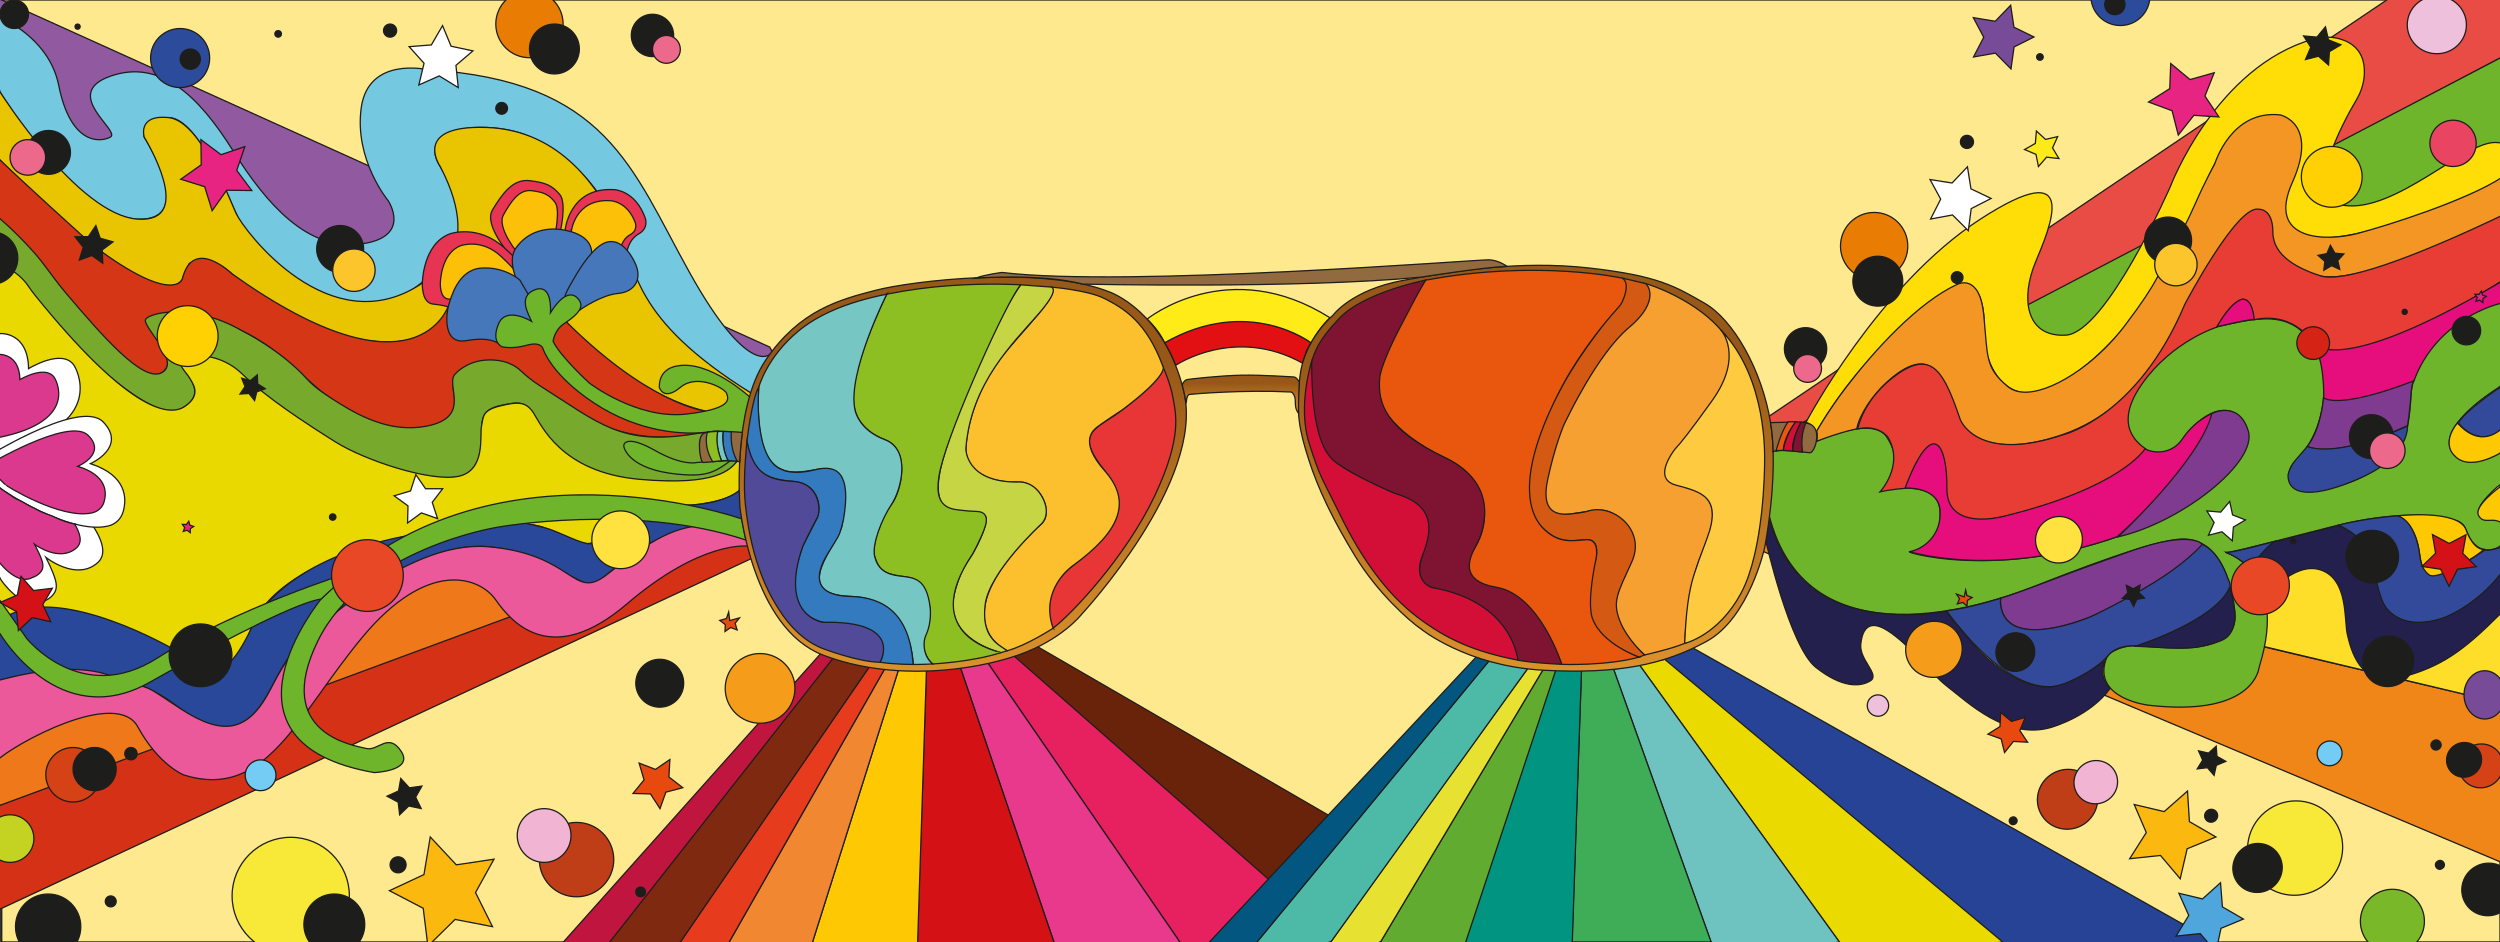 <?xml version="1.0" encoding="UTF-8"?>
<svg  className="fill-cyan-500 hover:fill-cyan-700" xmlns="http://www.w3.org/2000/svg" xmlns:xlink="http://www.w3.org/1999/xlink" viewBox="0 0 3895 1468">
  <rect x="0" y="0" width="3895" height="1468" fill="#333333" stroke="none"/>
  <defs>
    <style>
      .cls-1 {
        fill: #d41216;
      }

      .cls-1, .cls-2, .cls-3, .cls-4, .cls-5, .cls-6, .cls-7, .cls-8, .cls-9, .cls-10, .cls-11, .cls-12, .cls-13, .cls-14, .cls-15, .cls-16, .cls-17, .cls-18, .cls-19, .cls-20, .cls-21, .cls-22, .cls-23, .cls-24, .cls-25, .cls-26, .cls-27, .cls-28, .cls-29, .cls-30, .cls-31, .cls-32, .cls-33, .cls-34, .cls-35, .cls-36, .cls-37, .cls-38, .cls-39, .cls-40, .cls-41, .cls-42, .cls-43, .cls-44, .cls-45, .cls-46, .cls-47, .cls-48, .cls-49, .cls-50, .cls-51, .cls-52, .cls-53, .cls-54, .cls-55, .cls-56, .cls-57, .cls-58, .cls-59, .cls-60, .cls-61, .cls-62, .cls-63, .cls-64, .cls-65, .cls-66, .cls-67, .cls-68, .cls-69, .cls-70, .cls-71, .cls-72, .cls-73, .cls-74, .cls-75, .cls-76, .cls-77, .cls-78, .cls-79, .cls-80, .cls-81, .cls-82, .cls-83, .cls-84, .cls-85, .cls-86, .cls-87, .cls-88, .cls-89, .cls-90, .cls-91, .cls-92, .cls-93, .cls-94 {
        stroke: #1d1d1b;
        stroke-miterlimit: 10;
      }

      .cls-1, .cls-2, .cls-3, .cls-4, .cls-5, .cls-6, .cls-7, .cls-8, .cls-9, .cls-10, .cls-11, .cls-12, .cls-13, .cls-14, .cls-15, .cls-16, .cls-17, .cls-18, .cls-19, .cls-20, .cls-21, .cls-22, .cls-23, .cls-24, .cls-25, .cls-26, .cls-27, .cls-28, .cls-29, .cls-30, .cls-31, .cls-32, .cls-33, .cls-34, .cls-35, .cls-36, .cls-37, .cls-38, .cls-39, .cls-40, .cls-41, .cls-42, .cls-43, .cls-44, .cls-45, .cls-46, .cls-47, .cls-48, .cls-49, .cls-50, .cls-51, .cls-52, .cls-53, .cls-54, .cls-55, .cls-56, .cls-57, .cls-58, .cls-59, .cls-60, .cls-61, .cls-62, .cls-63, .cls-65, .cls-66, .cls-67, .cls-68, .cls-69, .cls-70, .cls-71, .cls-72, .cls-73, .cls-74, .cls-75, .cls-76, .cls-77, .cls-78, .cls-79, .cls-80, .cls-81, .cls-82, .cls-83, .cls-84, .cls-85, .cls-86, .cls-87, .cls-88, .cls-89, .cls-90, .cls-91, .cls-92, .cls-93, .cls-94 {
        stroke-width: 2px;
      }

      .cls-2 {
        fill: #fdeb19;
      }

      .cls-3 {
        fill: #fcc009;
      }

      .cls-4 {
        fill: #e72481;
      }

      .cls-5 {
        fill: #7e3b8f;
      }

      .cls-6 {
        fill: #77aa2c;
      }

      .cls-7 {
        fill: #ffe98f;
      }

      .cls-8 {
        fill: #e94c45;
      }

      .cls-9 {
        fill: #2c4b9b;
      }

      .cls-10 {
        fill: #fecb40;
      }

      .cls-11 {
        fill: url(#Gradiente_sem_nome_101);
      }

      .cls-12 {
        fill: #e72060;
      }

      .cls-13 {
        fill: #e84826;
      }

      .cls-14 {
        fill: #f49623;
      }

      .cls-15 {
        fill: #e94462;
      }

      .cls-16 {
        fill: #74cbf4;
      }

      .cls-17 {
        fill: #efc0db;
      }

      .cls-18 {
        fill: #fbb90f;
      }

      .cls-19 {
        fill: #4fa6dd;
      }

      .cls-20 {
        fill: #ffde07;
      }

      .cls-21 {
        fill: url(#Gradiente_sem_nome_101-3);
      }

      .cls-22 {
        fill: #76c6c3;
      }

      .cls-23 {
        fill: #337abe;
      }

      .cls-24 {
        fill: #fec902;
      }

      .cls-25 {
        fill: #fdc52c;
      }

      .cls-26 {
        fill: #78b829;
      }

      .cls-27 {
        fill: #f59c1a;
      }

      .cls-28 {
        fill: #feeb18;
      }

      .cls-29 {
        fill: #60ab30;
      }

      .cls-30 {
        fill: #ffd002;
      }

      .cls-31 {
        fill: #e97d03;
      }

      .cls-32 {
        fill: #eb599b;
      }

      .cls-33 {
        fill: #6ec3c1;
      }

      .cls-34 {
        fill: #fcbf2d;
      }

      .cls-35 {
        fill: #f18618;
      }

      .cls-36 {
        fill: #d43116;
      }

      .cls-37 {
        fill: #3fad57;
      }

      .cls-38 {
        fill: #9159a0;
      }

      .cls-39 {
        fill: #e73635;
      }

      .cls-40 {
        fill: #e8398d;
      }

      .cls-41 {
        fill: #ffde29;
      }

      .cls-42 {
        fill: url(#Gradiente_sem_nome_101-2);
      }

      .cls-43 {
        fill: #f2b4d3;
      }

      .cls-44 {
        fill: #e7e231;
      }

      .cls-45 {
        fill: #02567f;
      }

      .cls-46 {
        fill: #eada00;
      }

      .cls-47 {
        fill: #ef791a;
      }

      .cls-48 {
        fill: #db398d;
      }

      .cls-49 {
        fill: #d44215;
      }

      .cls-50 {
        fill: #ffe13f;
      }

      .cls-51 {
        fill: #e83d35;
      }

      .cls-52 {
        fill: #1d1d1b;
      }

      .cls-53 {
        fill: #fec803;
      }

      .cls-54 {
        fill: #264395;
      }

      .cls-55 {
        fill: #d52416;
      }

      .cls-56 {
        fill: #d40f37;
      }

      .cls-57 {
        fill: #f18731;
      }

      .cls-58 {
        fill: #fff;
      }

      .cls-59 {
        fill: #e73452;
      }

      .cls-60 {
        fill: #d45a14;
      }

      .cls-61 {
        fill: #c4d321;
      }

      .cls-62 {
        fill: #4677bb;
      }

      .cls-63 {
        fill: #69230b;
      }

      .cls-64, .cls-84 {
        fill: #e31013;
      }

      .cls-65 {
        fill: none;
      }

      .cls-66 {
        fill: #009481;
      }

      .cls-67 {
        fill: #f6a031;
      }

      .cls-68 {
        fill: #4db9a7;
      }

      .cls-69 {
        fill: #6fb52c;
      }

      .cls-70 {
        fill: #d43616;
      }

      .cls-71 {
        fill: #c0153e;
      }

      .cls-72 {
        fill: #ed698b;
      }

      .cls-73 {
        fill: #ead900;
      }

      .cls-74 {
        fill: #d41116;
      }

      .cls-75 {
        fill: #e9560d;
      }

      .cls-76 {
        fill: #e8490f;
      }

      .cls-77 {
        fill: #f8e939;
      }

      .cls-78 {
        fill: #6eb52c;
      }

      .cls-79 {
        fill: #774b98;
      }

      .cls-80 {
        fill: #24204d;
      }

      .cls-81 {
        fill: #bf3d17;
      }

      .cls-82 {
        fill: #514a99;
      }

      .cls-83 {
        fill: #e9c501;
      }

      .cls-85 {
        fill: #334a9a;
      }

      .cls-86 {
        fill: #7e1432;
      }

      .cls-87 {
        fill: #7f2910;
      }

      .cls-88 {
        fill: #e73b1e;
      }

      .cls-89 {
        fill: #916b3f;
      }

      .cls-90 {
        fill: #8ebf22;
      }

      .cls-91 {
        fill: #c6d543;
      }

      .cls-92 {
        fill: #e60d7d;
      }

      .cls-93 {
        fill: #74c9e1;
      }

      .cls-94 {
        fill: #2a4899;
      }
    </style>
    <linearGradient id="Gradiente_sem_nome_101" data-name="Gradiente sem nome 101" x1="2392.68" y1="1045.62" x2="2392.68" y2="413.33" gradientUnits="userSpaceOnUse">
      <stop offset="0" stop-color="#e2972c"/>
      <stop offset="0" stop-color="#dc922b"/>
      <stop offset=".79" stop-color="#975718"/>
      <stop offset="1" stop-color="#975918"/>
    </linearGradient>
    <linearGradient id="Gradiente_sem_nome_101-2" data-name="Gradiente sem nome 101" x1="1499.99" y1="1045.78" x2="1499.99" y2="431.73" xlink:href="#Gradiente_sem_nome_101"/>
    <linearGradient id="Gradiente_sem_nome_101-3" data-name="Gradiente sem nome 101" x1="1933.25" y1="643.44" x2="1933.25" y2="584.44" xlink:href="#Gradiente_sem_nome_101"/>
  </defs>
  <g id="Camada_21" data-name="Camada 21">
    <rect class="cls-7" x="2.71" width="3892.29" height="1467.57"/>
  </g>
  <g id="d_e_listras" data-name="d/e listras">
    <g>
      <path class="cls-8" d="m2709.74,679.8L3839.28-81.43s149.65,38.81,143.25,42.89-71.41,120.51-71.41,120.51l-1201.37,633.4v-35.59Z"/>
      <polygon class="cls-69" points="2739.03 738.76 3970.81 265.89 3895.07 90.44 2689.48 720.41 2739.03 738.76"/>
      <polygon class="cls-35" points="2726.06 850.36 3937.85 1360.7 3924.28 1101.77 2709.74 814.47 2726.06 850.36"/>
      <polygon class="cls-41" points="2743.9 757.88 3937.85 865.24 3895.07 1094.86 2671.41 803.64 2743.9 757.88"/>
    </g>
    <g>
      <path class="cls-38" d="m1199.24,540.73L-111.74-51.72s-30.15,272.68-18.14,269.62,1358.56,377.06,1358.56,377.06l-29.44-54.22Z"/>
      <polygon class="cls-47" points="1148.51 840.39 -60.17 1276.97 -123.78 989.2 1181.32 800.53 1148.51 840.39"/>
      <polygon class="cls-36" points="1228.68 800.53 -60.17 1276.97 -60.17 1444.45 1181.32 865.24 1228.68 800.53"/>
    </g>
  </g>
  <g id="Esquerda">
    <g>
      <path class="cls-93" d="m1199.24,552.09s-33.88,35.79-124.77-127.25c-90.89-163.04-128.68-298.87-408.51-316.23,0,0-91.91-21.45-103.15,59.23s41.87,144.69,41.87,144.69c0,0,38.75,57.52-43.43,67.73s-145.5-61.28-198.61-146.04-113.36-142.98-190.98-115.4,18.38,85.79,0,94.98c-18.38,9.19-62.22,9.19-80.13-80.68S-31.57,13.64-31.57,13.64L.07,143.34s119.5,194.99,214.48,198.09,10.21-127.62,10.21-127.62c0,0-10.21-30.64,37.79-30.64s99.06,138.89,105.19,149.11c6.13,10.21,15.32,78.19,167.49,137.14,0,0,107.23,37.5,177.7-103.43,0,0,15.66-38.81-26.89-106.21s83.57-73.53,141.02-45.96c57.45,27.57,123.83,80.17,154.47,196.34,30.64,116.17,187.98,201.88,187.98,201.88"/>
      <path class="cls-83" d="m.07,143.34s121.55,191.92,214.48,198.09c92.94,6.17,10.21-127.62,10.21-127.62,0,0-11.23-35.74,37.79-30.64s93.14,122.6,105.19,149.11,146.55,206.3,290.3,108.77,0,0,0,0c0,0,103.23-37.28,28-181.28,0,0-45.62-65.2,71.83-61.19,117.45,4,176.34,97.8,205.41,158.25s18.38,137.68,206.23,255.21c187.85,117.53-1.83,6.1-1.83,6.1,0,0-24.62,36.48-30.32,30.55-5.7-5.93-120.09.54-264.09-156.4-144-156.94-175.04-13.87-175.04-13.87,0,0-15.94,86.64-176.28,41.24s-154.21-132.72-226.72-109.49c0,0-5.11,7.91-9.87,21.87-4.77,13.96-42.21,65.7-298.55-195.74S.07,143.34.07,143.34Z"/>
      <path class="cls-70" d="m1098.95,640.51s-90.87-10.7-225.67-148.23c-134.81-137.53-174.3-16.68-174.3-16.68,0,0-49.25,156.46-337.69-49.09,0,0-60.97-59.49-77.43,8.8,0,0-14.25,40.57-138.67-52.8,0,0-117.01-104.87-158.38-146.23-39.14-39.13-30.38,57.45-30.38,57.45L0,344.28s49.7,42.89,91.53,100.34,127.62,160.09,161.32,135.57c33.7-24.51-41.36-78.13-14.55-86.55s98.04-8.3,173.11,41.42,127.91,145.29,252,130.83c0,0,54.38-2.11,43.66-53.86-10.72-51.75,77.36-56.35,107.23-30.3,29.87,26.04,135.65,126.16,275.4,92.57"/>
      <path class="cls-6" d="m-11.48,330.96c.82.95,30.29,23.85,64.93,62.85,15.7,17.68,31.21,41.6,49.02,62.55,57.09,67.17,121.28,141.45,150.38,123.83,29.11-17.62-31.66-71.74-26.04-82.47s74.65-26.73,151.45,18.3c0,0,58.74,28.72,99.94,74.4,13.57,15.04,32.89,27.03,51.59,38.7,38.09,23.79,83.57,44.26,133.45,35.06,75-13.83,28.3-65.87,46.64-82.21,0,0,16.14-18.24,45.16-20.82,19.86-1.76,40.99,2.31,55.61,15.88,6.63,6.16,17.19,15.56,30.3,23.83,93.28,58.88,126.64,94.15,241.69,75.01,113.84-18.94,65.89,42.69,65.89,42.69,0,0-17.27,34.76-100.94,31.75-75.19-2.7-134.82-2.47-194.06-69.46-9.57-10.82-17.22-23.14-23.4-36.2-4.1-8.68-13.02-18.97-31.98-16.21-31.59,4.6-46.91,9.7-47.42,34.72s1.53,70.98-34.21,79.15-116.43-6.32-194.55-52.09c0,0-101.62-59.74-143.49-103.15-41.87-43.4-93.45-30.77-93.45-30.77,0,0-10.21,1.66-.51,16.47s40.34,44.43-6.13,65.87c-46.47,21.45-198.13-128.56-231.32-185.3s-255.83-122.4-255.83-122.4H-11.48Z"/>
      <path class="cls-73" d="m15.16,957.96s47.82-23.58,254.17,53c13.65,5.07,0,0,0,0,0,0,72.87,103.35,122.66-33,49.79-136.34,392.94-181.37,456.25-155.79s66.75,44,122.23-11.68c55.48-55.68,83.29-15.88,89.18-19.93,5.88-4.05,81.94-4.97,96.83-32.61,0,0,1.77-49.77-8.49-38.63s-29.19,38.36-151.82,27.44c-122.63-10.92-153.12-85.41-165.11-103.66s-25.18-17.2-52.51-10.44-25.29,16.29-28.35,31.27c-3.06,14.98,7,69.41-36.25,78.23s-144.5-24.44-190.98-53.45-109.79-70.64-144.68-105.19-80.18-31.85-93.8-26.45,7.83,25.49,11.23,32.3,20.09,25.19-7.83,43.91-93.89-.94-232.52-172.34c-4.1-5.07-8.02-10.31-11.62-15.74-6.18-9.34-24.61-30.89-68.72-43.35-57.44-16.23-104.93,238.07-104.93,238.07l62.81,274.21,62.81,46.72,19.42-2.89Z"/>
      <path class="cls-94" d="m1151.62,764.24c-1,.94-29.83,27.61-111.2,22.16-81.36-5.45-69.95,24.08-69.95,24.08,0,0-35.6,41.23-56.34,36.36s-46.64-20.05-65.89-24.68-43.39-10.91-70.29-14.66-150.13,28.6-150.13,28.6c0,0-184.02,30.26-235.84,141.85-51.82,111.59-87.53,58.92-102.99,53.85s-3.44,1.89-3.44,1.89l-16.23-22.75s-170.16-98.81-254.17-53c-84.01,45.81-59.57,115.51-59.57,115.51,0,0,186.96-74.3,317.18,24.51,130.21,98.81,144-43.88,182.3-78.62,38.3-34.74,206.81-207.93,342.38-159.63s111.83,65.15,146.3,36.81,93.45-80.21,176.17-77.26c82.72,2.96,57.45-55.04,57.45-55.04h-25.74Z"/>
      <path class="cls-32" d="m-44.41,1073.47s131.95-50.6,214.69-21.43c82.74,29.17,43.72,8.43,111.23,52.34s106.18,35.64,140.8-31.99c34.62-67.62,49.95-71.86,49.95-71.86,0,0,153.79-159.76,287.75-148.73s132.15,84.06,183.74,44.73,102.16-81.74,162.91-77.26c60.75,4.49,74.35,22.87,74.35,22.87l-16.52,8.78s-71.37-9.55-187.8,90.02c-116.43,99.57-178.63,30.64-204.21-6.13s-106.45-64.34-208.1,58.21c-101.65,122.55-149.91,254.3-277.82,214.47,0,0-39.06-14.92-72-75.25-32.94-60.33-192.26,26.22-220.6,53.8-28.34,27.57-38.37-112.6-38.37-112.6Z"/>
    </g>
  </g>
  <g id="FLOR_1" data-name="FLOR 1">
    <g>
      <path class="cls-59" d="m880.36,358.71s6.45-67.92,76.66-63.2c0,0,32.68.77,48.26,44.17,0,0,6.13,15.57-10.21,24.77-16.34,9.19-18.64,29.62-18.64,29.62l-77.36,16.09-18.71-51.44Z"/>
      <path class="cls-59" d="m798.4,401.66s-46.1-49.98-31.06-74.74,31.64-48.51,57.68-45.45,34.98,7.66,46.98,21.45,0,62.55,0,62.55l-73.6,36.19Z"/>
      <path class="cls-59" d="m698.24,478.4s-5.21-2.89-23.6-4.68-16.6-32.68-16.6-32.68c0,0,.51-60.77,42.64-76.6,0,0,43.27-15.98,84.95,21.5,41.69,37.48,41.43,47.95,41.43,47.95,0,0-73.28,36.77-75.32,37.79l-53.51,6.72"/>
      <path class="cls-3" d="m889.96,361.44s5.15-52.36,61.2-48.72c0,0,26.09.59,38.52,34.05,0,0,4.89,12.01-8.15,19.09-13.04,7.09-14.88,22.83-14.88,22.83l-61.76,12.4-14.93-39.66Z"/>
      <path class="cls-3" d="m808.22,396.3s-35.21-41.25-23.72-61.69,24.17-40.04,44.06-37.51c19.31,2.45,26.72,6.32,35.88,17.7,9.17,11.38,0,51.63,0,51.63l-56.22,29.87Z"/>
      <path class="cls-3" d="m715.77,469.41s-3.85-2.2-17.43-3.55c-13.58-1.36-12.26-24.82-12.26-24.82,0,0,.38-46.16,31.5-58.18,0,0,31.97-12.14,62.77,16.33,30.8,28.47,30.61,36.42,30.61,36.42,0,0-54.14,27.93-55.65,28.7l-39.53,5.11"/>
      <path class="cls-62" d="m819.71,463.56s-34.95-49.58-15.88-77.16c19.06-27.57,50.04-32,71.49-28.6s48,12.6,46.64,39.49-32.69,62.21-32.69,62.21l-20.42,32.77-25.19-9.53-22.47-18.38-1.48-.8Z"/>
      <path class="cls-62" d="m776.07,535.06s-11.39-11.13-49.52-4.32-30.98-44.26-27.57-55.15c3.4-10.89,14.3-55.15,50.38-57.87s59.91,17.7,60.6,18.72,28.6,48.68,28.6,48.68c0,0-1.36,34.04-2.72,35.06s-59.76,14.87-59.76,14.87h0"/>
      <path class="cls-62" d="m902,484.19c.77-1.24,34.25-24.59,60.81-26.98s38.47-22.81,26.55-47.66c-11.91-24.85-30.3-41.19-51.06-29.28s-41.87,49.97-41.87,49.97c0,0-17.35,28.48-15.99,31.81s21.57,22.14,21.57,22.14"/>
      <path class="cls-78" d="m1167.68,618.13s-63.09-57.85-112.87-47.89c0,0-28.34,2.72-27.57,33.15,0,0,6.13,22.42,32.94,0,26.81-22.42,70.13,2.6,71.83,9.41,1.7,6.81,13.96,23.49-62.64,32.34-76.6,8.85-151.15-48.34-151.15-48.34,0,0-44.6-40.51-56.51-65.02,0,0,2.04-17.7,16.68-27.23s31.32-22.47,25.53-34.04-21.11-23.15-46.3,16.68c0,0,3.74-46.3-24.17-35.74-27.91,10.55-9.19,39.49-5.11,49.36,0,0-39.83-24.85-51.74,4.09-11.91,28.94,5.79,35.4,5.79,35.4,0,0,15.32,4.09,38.13-2.38,22.81-6.47,25.53,5.45,25.53,5.45,0,0,11.91,40.17,80.34,85.11,68.43,44.94,140.43,50.74,182.3,43.75s35.23,46.04-23.49,48.38c0,0-20.94,5.91-64.34-18.6-43.4-24.51-49.53-11.36-49.02-6.96s9.76,36.42,83.74,43.73c51.57,5.1,61.09-4.76,97.02-32.18,0,0,23.53-88.05,15.09-88.45"/>
    </g>
  </g>
  <g id="flor_2" data-name="flor 2">
    <g id="branco">
      <path class="cls-58" d="m.07,519.68s43.42-3.57,44.44,54.64c0,0,53.62-33.19,71.49-4.09,0,0,56.65,93.45-115.93,129.7S.07,519.68.07,519.68Z"/>
      <path class="cls-58" d="m.07,900.62c0,2.55,35.09,50.78,63.5,38.13,5.71-2.54,10.54-4.18,14.89-7.91,15.19-13.02,10.85-25.76-6.89-62.39,0,0,48,38.3,81.19,7.66s-56.68-113.36-56.68-113.36c0,0-109.79-17.36-111.32-14.3s-32.68,67.91-32.68,67.91L.07,900.62Z"/>
      <path class="cls-58" d="m.07,760.19c0,1.85,109.08,74.18,169.05,59.19,10.99-2.75,19.64-11.17,22.74-22.06,5.71-20.07,6.46-56.05-50.84-74.91,0,0,57.36-25.71,19.91-64.85s-197.11,63.83-197.11,63.83L.07,760.19Z"/>
    </g>
    <g id="rosa">
      <path class="cls-48" d="m-2.43,552.12s32.68-2.57,33.45,39.28c0,0,40.36-23.86,53.81-2.94,0,0,42.65,67.19-87.26,93.25-129.91,26.07,0-129.6,0-129.6Z"/>
      <path class="cls-48" d="m117.92,816.84c-10.8-2.21-22.63-5.94-32.43-10.97-.48-.18-4.16-1.94-4.64-2.12-6.73-2.52-9.51-3.22-17.62-6.79-2.59-1.14-7.35-3.77-9.76-5.18-9.03-3.64-16.81-9.63-25.77-13.46-5.76-2.46-10.42-6.35-15.68-9.74-3.31-2.14-8.93-5.64-11.96-8.39-.99-.46-.68,1.03-1.66.57-1.44-.68-2.22-1.73-2.47-2.87-6.91-.69-11.46-.94-11.73-.43-1.23,2.31-26.22,51.25-26.22,51.25l38.5,63.58c0,1.93,28.16,38.32,50.95,28.77,4.58-1.92,8.45-3.15,11.95-5.97,12.19-9.83,8.7-19.44-5.53-47.08,0,0,38.51,28.9,65.14,5.78,10.14-8.8,5.96-23.29-3.09-37.87-.83-.28,2.84,1.21,2.01.91Z"/>
      <path class="cls-48" d="m7.82,754.78c0,1.38,87.67,55.42,135.87,44.22,8.83-2.05,15.79-8.34,18.28-16.48,4.59-15,5.19-41.88-40.86-55.97,0,0,46.11-19.21,16.01-48.45-30.1-29.24-158.42,47.69-158.42,47.69l29.13,28.99Z"/>
    </g>
    <path class="cls-78" d="m1155.46,808.4s-398.09-141.14-655.2,124.9c0,0-183.83,223.66,82.72,270.38,0,0,62.04-2.3,42.13-32.94-19.91-30.64-36,0-54.38-4.6-18.38-4.6-146.3-22.21-75.83-166.98,70.47-144.77,280.34-177.75,280.34-177.75,0,0,211.54-38.29,386.88,19.94,175.34,58.23,0,0,0,0,0,0-5.35-24.67-6.66-32.97"/>
    <path class="cls-78" d="m.07,987.34s91.93,155.83,233.63,75.41c141.7-80.43,234.38-124.85,266.55-129.45,0,0,41.27-38.39,44.04-40.64s-180.38,56.73-299.1,132.55c-118.72,75.83-203.75-30.64-203.75-30.64L.07,935.6l-54.37,12.26L.07,987.34Z"/>
    <path class="cls-78" d="m2825.45,689.72s91.4-44.54,114.38-8.49c12.45,19.53,15.01,35.23,10.84,49.65s6.31,29.58,21.64,29.78c23.87.3,48.67,7.43,50.24,35.34,3.06,54.57-38.3,63.76-47.49,63.76s178.65,57.65,417.1-63.2c.77-.39,1.52-.82,2.24-1.3,14.39-9.39,160.52-106.97,86.19-151.84,0,0-34.49-24.42-84.18,47.02-1.34,1.92-2.96,3.62-4.82,5.04-9.82,7.5-40.59,25.44-70.32-15.69-36-49.82,63.57-154.75,134.04-170.84,69.98-15.97,127.87-30.44,161.68,54.88.51,1.3.9,2.64,1.17,4.01,2.8,14.27,15.27,94.64-44.94,154.68-14.23,14.18-5.2,38.43,14.85,39.64,39.51,2.38,95.62-6.89,147.57-60.91.4-.42.83-.81,1.26-1.19,2.73-2.39,15.99-17.31,19.42-83.87,3.83-74.3,95.74-146.3,170.04-150.13,67.1-3.46-12.54,110.54-28.6,132.65-1.71,2.36-3.86,4.37-6.32,5.93-18.03,11.47-96.53,64.46-70.02,101.16,21.1,29.21,67.03,5.32,92.19-11.24,10.11-6.65,23.62-4.47,31.07,5.07l7.08,9.06c10.55,13.51,3.3,33.41-13.48,36.96l-37.4,7.92c-3.96.84-7.62,2.69-10.64,5.38-14.09,12.55-51.77,49.21-9.84,47.94.51-.02,1.01-.03,1.51-.05,20.19-.75,31.6,22.9,18.46,38.25l-2.28,2.66c-2.52,2.95-5.73,5.24-9.36,6.59-10.97,4.1-33.63,7.2-46.6-28.93-2.53-7.05-8.26-12.45-15.46-14.53-24.6-7.11-86.71-17.67-193.68,9.79-143.23,36.77-160.09,40.6-165.45,39.83s100.23,23.54,52.69,177.31c-.32,1.04-.59,2.1-.77,3.17-1.65,9.93-18.43,75.45-172.17,57.73,0,0-86.17-9.89-66.56-70.36,1.79-5.51,5.57-10.13,10.58-13.03,7.55-4.35,20.48-9.76,37.6-9.3,28.34.77,161.62,22.98,153.19-52.09-8.43-75.06-37.78-114.89-82.08-114.13s-177.58,52.85-225.83,72c-48.26,19.15-348.41,135.04-415.66-100.6-53.78-188.45-27.47-158.63-14.78-139.13,3.78,5.81,9.97,9.61,16.86,10.38l64.82,7.22"/>
  </g>
  <g id="direita">
    <g>
      <path class="cls-20" d="m2813.43,658.53s112.61-213.92,271.93-317.07c159.32-103.15,108.26,13.28,85.79,67.4-22.47,54.13-16.34,116.43,46.98,113.36s163.4-231.83,163.4-231.83c0,0,70.5-186.4,222.78-229.54,13.49-3.82,27.81-4.04,41.29-.19,18.29,5.22,38.66,18.59,38.11,52.3-.24,14.8-4.55,29.26-12.09,42-22.39,37.85-86.23,155.64-19.46,165.05,79.66,11.23,185.87-98.04,234.89-98.04s7.94,60.26,7.94,60.26c0,0-232.62,112.34-307.17,83.74-74.55-28.6,7.15-87.83-5.11-147.06-9.4-45.46-53.34-50.54-100.43-8.51-14.27,12.74-30.3,39.15-44.26,71.15-21.66,49.65-80,222.3-231.15,319.32,0,0-67.6,40.22-102.63-27.13-8.95-17.21-13.09-36.5-12.65-55.89.78-34.22-4.05-106.24-63.7-57.91-76.6,62.04-133.4,101.73-202.21,219.86-25.01,42.93,12.55-19.51-.62-6.94,0,0-.52-14.02-11.65-14.32"/>
      <path class="cls-14" d="m2830.57,671.53s17.15-30.76,46.03-68.58c43.41-56.83,111.48-131.83,173.01-160.04,0,0,34.7-18.24,41.09,47.69,6.4,65.93,1.84,82.41,37.82,111.92,30.79,25.25,100.82-8.66,153.84-62.76,8.94-9.13,18.81-20.24,27.08-31.11,57.35-75.35,53.56-85.01,74.12-119.18,9.56-15.89,25.78-46.95,37.79-74.55,13.81-31.74,28.83-58.8,29.11-59.32.51-.96,25.51-85.1,102.13-76.51,0,0,60.35,12.72,18.89,105.19s54.22,91.86,100.98,79.6c46.77-12.27,171.65-51.84,226.52-88.1s35.56,29.95,35.56,29.95l-39.55,36.77s-213.41,103.03-281.13,87.32c-99.06-22.98-73.53-52.6-75.57-80.17-2.04-27.57-22.98-30.13-52.6,7.15-29.62,37.28-74.04,108.77-82.72,123.57s-55.15,150.13-188.94,196.6c-133.79,46.47-161.36-22.98-161.36-22.98,0,0-20.65-66.97-48-83.74-31.4-19.26-103.15,52.43-111.84,97.94,0,0-22.06,3.93-62.26,19.19-40.2,15.26,0,0,0,0,0,0,1.55-7.81,0-15.83Z"/>
      <path class="cls-51" d="m3909.9,330.06c-156.65,75.4-260.79,110.72-294.5,99.75-33.7-10.98-74.3-30.38-74.26-68.16.03-37.77-22.17-35.6-22.17-35.6-33.63-7.5-115.22,148.44-115.22,148.44-73.47,174.56-188.17,202.47-188.17,202.47-135.15,45.79-161.36-22.98-161.36-22.98-24.85-72.51-42.89-109.28-97.29-71.52-54.4,37.75-62.55,85.72-62.55,85.72,32.67-7.25,46.99,13.06,46.99,13.06,26.04,43.6-12.26,85.08-12.26,85.08,17.87-4.09,40.35-5.63,40.35-5.63,17.88-52.61,32.16-61.26,32.16-61.26,30.64-23.49,24,27.57,28.6,64.85,4.6,37.28,8.17,67.4,144.51,27.06,136.34-40.34,168.48-91.71,168.48-91.71-9.61-7.39-53.07-34.42-6.07-101.3,47-66.88,116.48-88.58,116.48-88.58,48.1-79.5,56.61-27.04,57.21-15.95.37,1.42.6,2.86.77,4.38.05-.01.1-.02.16-.03,65.37-13.78,92.99,38.14,92.99,38.14,66.68,49.55,291.81-97.91,291.81-97.91l24.49-28.23s145.53-155.49-11.12-80.09Z"/>
      <path class="cls-92" d="m3895.11,472.88s-98.81,22.2-134.82,122.2c0,0-102.11,43.87-139.91,26.36,0,0,2-63.05-17.95-88.86,0,0,28.45,62.71,292.68-92.67,0,0,124.83-45.85,122.53-43.55-2.3,2.3-122.53,76.52-122.53,76.52Z"/>
      <path class="cls-92" d="m2975.17,859.51s136.62,42.94,323.37-23.34c0,0,128.64-111.05,151.7-193.6,0,0-29.36,10.05-49.84,40.97-6.39,9.65-16.05,16.78-27.34,19.34-8.84,2-19.7,2.03-31.29-3.5,0,0-35.71,60.35-221.07,105.26,0,0-88.19,23.97-87.43-43.69.77-67.66-21.83-114.16-65.25-.53,0,0,52.33-3.17,54.63,35.31,2.3,38.49-26.04,59.93-47.49,63.76Z"/>
      <path class="cls-92" d="m3453.97,509.11s41.74-10.24,57.97-11.57c0,0-1.61-30.98-17.45-31.55,0,0-16.2.26-40.53,43.12Z"/>
      <path class="cls-5" d="m3117.05,931.93s-12.52,81.87,124.06,35.07c73.02-25.02,176.63-94.05,190.04-118.89,0,0-16.63-23.13-112.06,10.69-95.43,33.82-108.33,39.44-149.41,54.84-41.08,15.4-51.4,17.92-52.63,18.29Z"/>
      <path class="cls-5" d="m3299.97,836.43s127.87-118.96,146.08-192.06c0,0,41.7-21.98,56.76,27.01,15.06,48.99-104.66,142.73-202.84,165.05Z"/>
      <path class="cls-5" d="m3595.01,695.08c-.71.89,35.76,22.89,155.85-31.83,0,0,3.93-21.78,5.54-51.52,0,0,1.1-11.87,3.5-18.18,0,0-107.98,43.87-139.91,26.36,0,0-3.41,48.2-24.99,75.17Z"/>
      <path class="cls-85" d="m3830.2,658.7s35.42,49.14,77.8,0c42.38-49.14-11.4-56.29-11.4-56.29,0,0-55.72,36.9-66.41,56.29Z"/>
      <path class="cls-85" d="m3470.65,900.45s-12.7-40.69-39.5-52.35c0,0-18.01,21.57-59.57,49.45-36.48,24.47-95.56,54.98-115.74,63.98,0,0-112.26,47.43-135.24-5.47,0,0-5.56-12.05-3.55-24.13,0,0-46.15,15.21-84.15,19.67,0,0,108.64,159.23,196.12,108.17,0,0,36-15.38,55.79-38.84,0,0,10.6-16.11,44.13-14.86,1.36.05,137.75-45.33,145.36-90.98.85-5.11-1.53-10.2-3.64-14.63Z"/>
      <path class="cls-85" d="m3506.47,887.29s16.05-24.78,38.49-44.11c0,0-74.24,20.33-77.39,17.35,0,0,22.56,7.65,38.9,26.76Z"/>
      <path class="cls-85" d="m3750.88,663.76s3.95,45.75-70.66,79.69c-74.61,33.94-116.14,29.85-115.46-3.51,0,0,2.75-12.71,10.72-21.96,21.39-24.8,19.39-22.51,19.54-22.38,0,0,41.03,20.67,155.85-31.83Z"/>
      <path class="cls-53" d="m3828.41,659.21c.98-1.25,30.9,42.09,69.33,8.64,38.43-33.45-2.92,38.27-2.92,38.27,0,0-48.06,29.68-70.93,3.49,0,0-21.19-17.43,4.52-50.41Z"/>
      <path class="cls-53" d="m3895,758.67c-2.14,1.27-41.19,30.25-33.42,44.43,7.78,14.17,19.77,2.87,33.86,10.39s18.91-30.6,18.91-30.6l-19.35-24.22Z"/>
      <path class="cls-53" d="m3735.29,803.64c.62-.04,27.18,9.66,33.65,54.26,6.47,44.6,13.62,49.95,52.43,29.4,38.81-20.55,48.19-31.29,48.19-31.29,0,0-15.45,2.02-27.39-30.56-11.94-32.58-106.87-21.81-106.87-21.81Z"/>
      <path class="cls-80" d="m2750.81,841.24s37.53,166.44,78.38,198.61c40.85,32.17,68.94,30.64,84.77,20.94,15.83-9.7-17.87-32.78-14.81-57.58,1.05-8.54,4.6-44.25,41.36-20.91,36.77,23.34,64.59,65.15,94.85,88.41,30.26,23.26,90.66,81.72,158.43,63.09,7.77-2.14,62.81-18.93,93.66-61.04,0,0-19.47-16.36-7.54-43.53,0,0-51.9,39.72-87.65,41.25-35.74,1.53-85.72-29.19-118.32-67.28-32.59-38.09-41.89-50.76-41.89-50.76,0,0-103.28,21.02-182.94-19.83,0,0-69.96-31.66-91.91-123.57l-1.15-2.3s-4.72,31.52-5.23,34.5"/>
      <path class="cls-80" d="m3328.09,1006.91s122.72-39.74,145.36-90.98c0,0,26.68,69.66-15.42,83-42.11,13.34-42.62,12.32-129.94,7.98Z"/>
      <path class="cls-80" d="m3528.01,932.55s45.18-59.26,88.08-44.41c42.89,14.85,35.85,78.17,41.16,100.64,5.31,22.47,19.61,83.74,82.93,66.89,63.32-16.85,96.7-40.85,154.05-98.04,57.35-57.19,32.33-69.49,32.33-69.49l-32.17,7.71s-72.51,81.19-129.7,72c-57.19-9.19-48.51-28.18-65.87-79.71-17.36-51.53-16.25-48.7-55.87-69.26,0,0-90.11,22.8-98.83,25.15-8.72,2.35-36.1,35.38-38.49,44.11,0,0,18.87,19.3,22.39,44.41Z"/>
      <path class="cls-85" d="m3911.12,843.19l-14.35,9.43s-17.14,6-26.1,4.44c-.02.01-.03.03-.04.04-.42.35-.85.7-1.33.98.15.1.25.16.25.16,0,0-71.08,48.64-85.38,37.15-14.3-11.49-13.39-27.75-15.23-37.49-1.84-9.74-9.25-47.32-33.65-54.26,0,0-47.31,3.19-91.5,14.39,0,0,37.49,16.5,46.68,42.88,9.19,26.38,15.11,70.56,27.23,86,12.43,15.83,37.54,31.24,84.72,17.19,14.86-4.43,57.58-24.68,92.82-69.11,35.23-44.43,15.88-51.81,15.88-51.81Z"/>
    </g>
  </g>
  <g id="listrones">
    <g id="listras_2" data-name="listras 2">
      <g>
        <polygon class="cls-63" points="1616.49 1007.53 2472.59 1503.41 2100.33 1487.41 1573.29 1025.09 1616.49 1007.53"/>
        <polyline class="cls-12" points="1533.45 1024.82 1856.76 1494.63 2100.33 1478.63 1573.29 1016.31 1533.45 1024.82 1573.29 1016.31"/>
        <polyline class="cls-40" points="1492.68 1032.87 1533.45 1024.82 1845.75 1478.63 1651.15 1494.63 1493.77 1032.75"/>
        <path class="cls-1" d="m1443.66,1035.59l-14.82,442.59h216.7l-151.78-445.43s-49.38-18.73-50.11,2.83c-.72,21.57,0,0,0,0"/>
        <polyline class="cls-24" points="1402.55 1035.04 1245.52 1532.38 1428.84 1494.63 1443.66 1035.59"/>
        <path class="cls-57" d="m1382.88,1034.08l-279.83,491.61,154.39-31.06,145.11-459.59s-10.47-108.07-22.73-69.51"/>
        <path class="cls-88" d="m1359.2,1031.93s-350.34,507.69-347.16,507.69,117.8-60.98,117.8-60.98l253.04-444.55"/>
        <polyline class="cls-87" points="1299.07 1019.36 889.61 1539.61 1052.47 1478.63 1359.2 1031.93 1299.07 1019.36"/>
        <path class="cls-71" d="m1279.27,1017.59l-434.6,487.16,82.64-8.27,371.76-472.35s6.12-35.59-19.8-6.54"/>
      </g>
    </g>
    <g id="listras">
      <g>
        <polygon class="cls-54" points="2624.77 1002.36 3492.85 1491.63 3120.6 1476.37 2579.57 1023.84 2624.77 1002.36"/>
        <polyline class="cls-46" points="2553.71 1035.28 2877.02 1483.26 3120.6 1468 2593.55 1027.16 2553.71 1035.28 2593.55 1027.16"/>
        <polyline class="cls-33" points="2512.95 1042.95 2553.71 1035.28 2866.01 1468 2671.41 1483.26 2514.03 1042.84"/>
        <path class="cls-37" d="m2463.93,1045.55l-14.82,422.03h216.7l-151.78-424.73s-49.38-17.86-50.11,2.7c-.72,20.56,0,0,0,0"/>
        <polyline class="cls-66" points="2422.81 1045.02 2265.79 1519.26 2449.11 1483.26 2463.93 1045.55"/>
        <path class="cls-29" d="m2404.29,1042.97l-279.83,468.77,154.39-29.62,145.11-438.24s-10.47-103.05-22.73-66.28"/>
        <path class="cls-44" d="m2380.6,1040.91s-350.34,484.09-347.16,484.09,117.8-58.15,117.8-58.15l253.04-423.89"/>
        <polyline class="cls-68" points="2320.47 1028.93 1911.01 1525.01 2073.88 1466.86 2380.6 1040.91 2320.47 1028.93"/>
        <path class="cls-45" d="m2300.68,1022.7l-434.6,464.52,82.64-7.89,371.76-450.4s6.12-33.94-19.8-6.23"/>
      </g>
    </g>
    <g id="redondo">
      <path class="cls-64" d="m1831.54,569.22s-11.93-26.68-17.16-35.15"/>
      <path class="cls-84" d="m1831.54,569.22s92.33-62.29,197.84-3.4c105.51,58.89,0,0,0,0,0,0,4.39-17.57,13.25-31.74,0,0-101.1-76.33-228.25,0-127.15,76.33,0,0,0,0,0,0,9.98,14.96,17.16,35.15"/>
      <path class="cls-28" d="m1787.16,497.16s126.43-102.46,285.16-1.93c158.73,100.54,0,0,0,0,0,0-12.38,9.32-29.7,38.84-17.32,29.52,0,0,0,0,0,0-97.53-74.46-228.25,0-130.72,74.46,0,0,0,0,0,0-6.7-17.59-27.22-36.91"/>
    </g>
  </g>
  <g id="oculos">
    <g id="frame">
      <path class="cls-65" d="m2109.36,478.32c-5.63,5.15-39.15,20.43-68.77,103.66-27.09,76.14,28.78,182.22,45.09,215.72.94,1.92,1.97,3.78,2.87,5.71,8.08,17.21,52.52,107.42,119.52,157.97,74.29,56.05,142.98,64.34,142.98,64.34,0,0,145.42,36.4,296.94-33.26,6.64-3.05,12.71-7.03,18.06-12,11.99-11.13,34.54-31.31,46.53-56.36,17.36-36.26,39.83-120.51,36.26-224.68-3.57-104.17-44.43-182.81-125.11-232.85-80.68-50.04-254.3-46.47-254.3-46.47,0,0-131.05,3.89-204.26,31.66,0,0-41.7,13.62-55.83,26.55Z"/>
      <path class="cls-65" d="m1717.98,465.74s76.53,19.23,109.64,154.59c33.11,135.36-154.53,329.15-154.53,329.15,0,0-29.43,38.46-94.92,61.39-65.49,22.93-186.17,40.68-292.13,0-105.96-40.68-124.36-222.64-124.36-222.64,0,0-11.77-147.19,39-221.9,50.77-74.71,110.38-90.24,164.09-104.29,53.72-14.05,252.39-36.24,353.2,3.7Z"/>
      <g>
        <path class="cls-11" d="m2213.7,979.77s70.98,57.7,189.45,64.34c118.47,6.64,189.45-8.68,255.83-44.94,66.38-36.26,90.38-146.04,90.38-146.04,0,0,22.47-112.34,9.19-194.55s-58.21-160.85-103.15-186.38c-44.94-25.53-70.47-42.38-179.23-54.64-108.77-12.26-210.38,4.6-290.55,19.4-80.17,14.81-108.77,54.13-108.77,54.13,0,0-44.94,37.28-51.57,95.49-6.64,58.21-.51,84.77,13.79,129.7,14.3,44.94,37.79,93.96,72.51,150.64,34.72,56.68,83.59,100.2,102.13,112.85Z"/>
        <path class="cls-42" d="m1727.86,454.56c2.92,1.15,85.81,30.22,116.4,154.62,34.47,140.17-159.06,347.86-159.06,347.86,0,0-30.64,39.83-98.81,63.57-68.17,23.74-193.79,42.13-304.09,0-110.3-42.13-129.45-230.55-129.45-230.55,0,0-12.26-152.43,40.6-229.79,52.85-77.36,114.89-93.45,170.81-108,55.2-14.37,258.3-39.1,363.6,2.28Z"/>
        <path class="cls-89" d="m1687.53,442.68s336.49,7.42,527.08-10.95c0,0,96.09-15.28,133.36-16.78,0,0-12.48-9.4-27.8-10.16s-566.81,43.2-759.06,19.69c0,0-26.04,3.14-41.36,8.96,0,0,101.36-8.01,167.79,9.25Z"/>
        <path class="cls-89" d="m2758.55,658.57s49.28-2.55,61.02,2.04c20.27,7.93,7.68,44.77.51,44.81-3.74.02-47.4-6.68-57.53-1.66,0,0,.2-20-4-45.19Z"/>
        <path class="cls-89" d="m1156.6,673.69s-50.3-4.6-61.02,2.04c-10.72,6.64-4.21,44.3-.51,44.81,3.7.51,47.19-5.84,57.31-.81,0,0,.85-20.82,4.22-46.04Z"/>
        <path class="cls-21" d="m1848.37,626.4s.23-11.23,4.99-11.91,85.79-7.49,158.3-3.74c0,0,6.81,2.72,6.47,15.66-.34,12.94,4.95,17.03,4.95,17.03,0,0-.34-20.27,1.27-48.1,0,0-4.18-8.08-8.95-8.08s-48.34-3.4-81.36-2.72-83.18,6.13-85.68,7.15-7.13,5.93-6.07,9.92,4.41,15.02,5.19,26.17l.88-1.37Z"/>
      </g>
    </g>
    <g id="LISTRAS">
      <path class="cls-67" d="m2624.77,1002.36s3.64-85.77,24.32-134.03c20.68-48.26,34.97-90.5-13.16-106.58s-35.43-35.63,5.42-96.91c43.2-64.8,83.29-96.35,43.61-146.19-39.67-49.84-112.15-75.07-123.99-77.56,0,0,27.61,22.9-23.46,67.84-51.06,44.94-91.57,133.11-99.74,148.09-8.17,14.98-26.21,71.83-29.28,86.81s-10.21,63.66,37.11,57.19c47.32-6.47,65.02-16.34,85.79,22.47,0,0,21.45,23.83,10.55,50.38-10.89,26.55-35.06,63.32-20.43,93.28,14.64,29.96,29.07,42.49,40.71,53.27,0,0,42.07-9.42,62.55-18.05Z"/>
      <path class="cls-60" d="m2528.03,433.43s4.22,9.23-10.24,40.29c-13.28,28.51-47.58,62.61-82.64,125.45-18.04,32.34-44.77,82.86-52.94,132.54-8.17,49.68,2.41,73.41,24.44,93.84,22.03,20.43,40.92,17.36,64.41,15.32,23.49-2.04,15.32,30.64,15.32,30.64,0,0-22.47,60.77-7.66,95.23,12.96,30.16,57.04,51.13,74.99,57.1l8.51-3.43s-27.58-24.3-38.82-53.92c-11.23-29.62-3.49-41.87,18.98-91.23,22.47-49.36-28.84-90.83-67.31-79.25,0,0-2.72,1.9-26.72,4.62s-47.84-2.9-37.03-53.54c10.81-50.64,24.17-83.49,26.89-88.68,2.72-5.19,50.21-106.64,99.74-148.09,49.53-41.45,29.22-67.58,25.21-68.68s-35.14-8.21-35.14-8.21Z"/>
      <path class="cls-75" d="m2220.95,436.48s-72.41,109.82-78.23,151.8c-4.85,34.98,25.53,85.62,108.77,124.94,35.85,16.94,51.62,41.36,57.95,63.67,6.61,23.29,3.49,48.23-7.82,69.63-7.24,13.7-23.58,36.87-19.75,43.89,6.13,11.23,26.55,22.47,50.04,28.09s61.99,18.16,101.33,116.57c0,0,69.32,2.73,120.46-11.22,0,0-58.31-20.59-72.43-59.9,0,0-10.16-17.93,5.11-92.43,0,0,7.66-32.34-15.32-30.64-22.98,1.7-41.16,5.79-64.41-15.32-23.25-21.11-49.55-80.26,28.5-226.38,0,0,30.35-58.55,87.39-121.53,1.82-2.01,3.36-4.27,4.52-6.72,4.11-8.63,12.09-28.95.97-37.49,0,0-132.08-29.6-307.08,3.05Z"/>
      <path class="cls-86" d="m2039.74,584.48s-5.96,109.33,42.72,137.25c0,0,35.4,25.19,90.21,46.98,49.15,19.54,57.78,36.13,49.22,76.67-1.46,6.89-3.37,13.69-5.76,20.31-4.37,12.08-11.72,41.18,14.76,49.74,33.7,10.89,106.85,18.51,133.94,113.08,0,0,16.47,3.97,68.42,6.55,0,0-34.18-108.74-102.1-120.15s-34.05-58.54-29.53-68.4c4.53-9.86,42.63-89.05-50.13-133.3s-105.25-84.52-101.93-124.17c1.29-15.45,16.97-51.13,32.66-80.77,15.32-28.94,24.93-48.42,38.74-71.8,0,0-95.49,18.66-134.06,59.2-15.47,16.26-28.54,32.53-35.74,47.66-10.76,22.6-11.4,41.14-11.4,41.14Z"/>
      <path class="cls-56" d="m2364.83,1028.51s-7.21-91.13-133.94-113.08c0,0-30.7-9.35-14.76-49.74,15.55-39.37,20.02-77.33-38.79-95.61-3.88-1.21-7.67-2.69-11.39-4.35-10.23-4.58-30.3-13.75-47.07-22.56-20.21-10.61-34.26-19.35-41.71-26.21-16.67-15.33-33.61-50.83-33.61-153.47,0,0-22.38,68.7-4.05,126.57,17.74,56.03,18.85,51.57,49.05,113.35,33.17,67.87,73.06,122.74,119.52,157.97,46.47,35.23,89.83,54.08,156.75,67.13Z"/>
      <path class="cls-10" d="m2624.77,1002.36s52.15-11.77,87.83-78.25c35.68-66.48,36.71-194.91,36.63-203.75-.08-8.84,5.01-130.28-68.07-206.25,0,0,36.6,40.04-13.64,110.04-37.68,52.5-50.02,67.01-54.33,71.53-2.43,2.55-4.65,5.3-6.64,8.21-8.97,13.1-25.91,43.45,3.77,51.7,38.62,10.73,74.53,17.03,48.66,84.78-10.72,28.07-13.57,36.58-19.4,54.13-8.6,25.86-12.97,60.5-14.81,107.87Z"/>
    </g>
    <g id="LISTRAS_3" data-name="LISTRAS 3">
      <path class="cls-75" d="m2767.19,702.5s6.67-28.52,18.76-45.42l11.95.08s-18.4,22.32-19.42,44.42c0,0-2.83-.27-11.3.91Z"/>
      <path class="cls-56" d="m2797.9,657.17s5.5.1,8.24.38c0,0-16.09,29.27-12.86,45.32,0,0-8.91-.72-14.8-1.27,0,0,2.4-22.66,19.42-44.42Z"/>
      <path class="cls-86" d="m2793.28,702.87s-1.34-19.4,12.86-45.32c0,0,6.5.82,7.29.98s-9.56,17.4-4.96,45.87l-15.19-1.54Z"/>
      <path class="cls-23" d="m1139.19,673.13c1.03.51-3.57,20.92,9.32,45.44,0,0-10.22-.88-14.3-.75s0-.52,0-.52c0,0-9.96-14.56-7.66-45.13,0,0,11.1.2,12.64.96Z"/>
      <path class="cls-22" d="m1124.17,717.88s-11.66-25.29-5.91-45.68c0,0,7.65-.05,8.3-.03,0,0-3.57,23.69,7.66,45.13l-10.05.58Z"/>
      <path class="cls-90" d="m1102.16,673.57s-7.37,20.01,8.2,45.78c0,0,10.16-1.26,13.81-1.47,0,0-10.64-23.89-5.91-45.68,0,0-11.55.16-16.1,1.37Z"/>
    </g>
    <g id="LISTRAS_2" data-name="LISTRAS 2">
      <path class="cls-39" d="m1640.73,978.74s-27.54-50.81,29.9-96.76,100.34-86.18,50.55-148.41c-49.79-62.23-13.02-63.76,27.57-95.17,40.6-31.4,61.9-51.28,63.12-67.39,0,0,12.33,28,15.73,49.31,3.4,21.31,16.22,57.58-28.64,152.34s-129.18,184.11-158.25,206.07Z"/>
      <path class="cls-34" d="m1569.24,1013.85s-88.3-37.66,12.3-155.11c0,0,21.45-25.53,40.85-42.38,19.4-16.85,0-66.89-37.28-65.36-37.28,1.53-82.72-13.28-80.17-54.64s20.94-94.47,53.11-136.85,104.21-110.11,76.09-112.52c0,0,59.72,4.35,87.14,18.39,28.6,14.64,64.68,35.06,90.61,105.64,0,0,10.67,11.98-63.12,67.39,0,0-34.98,22.98-39.57,27.06s-29.87,21.06,12,68.1c41.87,47.05,26.04,93.26-50.55,148.41,0,0-51.38,35.74-29.9,96.76,0,0-40.61,26.64-71.5,35.11Z"/>
      <path class="cls-91" d="m1559.84,1016.71c.33-.1,9.4-2.85,9.4-2.85-14.08-10.08-40.55-20.55-34.35-71.86,6.2-51.31,87.5-125.63,87.5-125.63,0,0,16.34-14.04,1.63-41.48-14.71-27.44-38.91-23.88-38.91-23.88-81.19.51-80.26-52.09-80.26-52.09,7.57-102.13,74.26-164.95,113.52-210.25,39.26-45.3,15.77-41.67,15.77-41.67l-43.93-3.23c-43.92,60.93-113.35,230.13-125.61,290.24-12.26,60.11,19.02,62.26,24.32,63.21,16.24,2.93,36.45-1.79,45.13,5.36s-8.81,43.57-18.72,60.43c-7.96,13.52-16.93,22.24-25.53,51.4-2.12,7.19-5.71,19.59-5.11,31.32,2.82,54.67,74.82,71.08,74.82,71.08l.33-.1Z"/>
      <path class="cls-90" d="m1381.62,458.29s-65.79,130.32-49.45,180.71c0,0,5.11,30.3,46.3,45.96,41.19,15.66,25.53,81.36,10.55,100.77-14.98,19.4-32,64-26.21,81.7,5.79,17.7,12.6,26.21,38.47,29.96s34.72,3.06,48,50.04c0,0,1.36,19.4-7.15,40.51-8.51,21.11,2.07,38.88,10.91,46.5,0,0,60.45-2.9,106.47-17.64.65-1.06-132.12-23.68-44.19-153.8,0,0,14.41-25.81,19.91-43.74,3.22-10.48,1.9-19.77-8.85-21.96-3.98-.81-15.66-.71-22.09-1.62-18.6-2.64-54.76,1.61-39.06-65.26,15.82-67.38,102.83-260.62,124.96-286.66,0,0-47.89-3.18-111.14,1.37-30.26,2.17-62.47,6.13-97.45,13.17Z"/>
      <path class="cls-22" d="m1381.62,458.29s-62.38,123.85-49.45,180.71c0,0,5.11,30.64,46.3,45.96,41.19,15.32,26.21,77.28,10.55,100.77-15.66,23.49-30.98,63.32-26.21,81.7,4.77,18.38,16,27.23,38.47,29.96s42.55,2.38,48,50.04c0,0,2.62,22.06-6.4,41.59-2.47,5.35-3.47,11.16-3.11,17.05.53,8.53,3.08,20,13.27,28.38,0,0-19.8.95-30.31.73,0,0-1.02-102.89-98.04-105.96-97.02-3.06-18.38-80.68-12.77-110.81,5.62-30.13,5.62-92.22-32.17-87.98-37.79,4.24-106.45,34.79-97.65-127.04,0,0,12.51-46.8,61.4-87.27,30.19-24.99,73.9-44.99,138.13-57.81Z"/>
      <path class="cls-23" d="m1182.09,603.38s-9.25,113.08,36.88,128.48c0,0,15.03,9.11,51.01,0,35.65-9.03,55.92,6.95,44.48,75.65l-2.78,12.33c-5.39,17.29-2.81,11.57-21.91,42.54-22.63,36.7-19.57,65.64,34.9,66.83s92.94,29.28,98.04,105.96c0,0-28.33.23-51.65-3.41,0,0,21.35-38.38-24.95-51.66-46.3-13.28-58.89-8.85-64-10.55-5.11-1.7-70.13-12.26-31.32-118.81,0,0,13.62-27.23,21.45-41.87,7.83-14.64,5.79-55.49-37.11-58.89-42.89-3.4-63.51-14.62-71.41-62.29,0,0,7.85-67.5,18.36-84.31Z"/>
      <path class="cls-82" d="m1371.08,1031.76s38.71-64.93-88.95-62.21c0,0-69.45-8.51-31.32-118.81,0,0,17.26-35.18,22.76-44.82s4.47-53.56-38.42-55.94c-42.89-2.38-61.46-15.64-71.41-62.29,0,0-5.87,54.07-3.23,89.35,1.69,22.51,9.29,94.62,42.38,154.72,18.77,34.09,43.19,64.19,77.87,78.26,0,0,56.02,21.65,90.31,21.74Z"/>
    </g>
  </g>
  <g id="BOLAS_LOL" data-name="BOLAS LOL">
    <g>
      <circle class="cls-9" cx="280.64" cy="90.44" r="46"/>
      <circle class="cls-49" cx="113.8" cy="1207.07" r="42.45"/>
      <circle class="cls-31" cx="824.9" cy="37.47" r="52.43"/>
      <circle class="cls-81" cx="898.28" cy="1339.27" r="57.96"/>
      <circle class="cls-77" cx="452.97" cy="1395.87" r="91.35"/>
      <circle class="cls-52" cx="75.01" cy="1443.76" r="50.87"/>
      <circle class="cls-52" cx="863.77" cy="76.33" r="38.86"/>
      <circle class="cls-52" cx="296.44" cy="92.14" r="15.81"/>
      <circle class="cls-52" cx="75.61" cy="237.44" r="34.17"/>
      <circle class="cls-52" cx="607.74" cy="47.68" r="10.21"/>
      <circle class="cls-52" cx="1027.88" cy="1064.46" r="37.3"/>
      <circle class="cls-52" cx="312.47" cy="1020.97" r="48.89"/>
      <circle class="cls-52" cx="147.41" cy="1198.23" r="33.61"/>
      <circle class="cls-52" cx="520.88" cy="1440.3" r="47.42"/>
      <circle class="cls-13" cx="572.44" cy="896.69" r="55.91"/>
      <circle class="cls-52" cx="620.22" cy="1347.41" r="12.48"/>
      <circle class="cls-52" cx="172.51" cy="1404.38" r="8.51"/>
      <circle class="cls-52" cx="204.03" cy="1174.25" r="9.64"/>
      <circle class="cls-52" cx="518.36" cy="805.54" r="5"/>
      <circle class="cls-52" cx="998.05" cy="1389.62" r="7.47"/>
      <circle class="cls-52" cx="433.37" cy="52.79" r="5.1"/>
      <circle class="cls-52" cx="22.22" cy="22.22" r="22.22"/>
      <circle class="cls-30" cx="292.39" cy="523.64" r="47.37"/>
      <circle class="cls-50" cx="967.01" cy="841.01" r="45"/>
      <circle class="cls-27" cx="1184.19" cy="1072.52" r="54.32"/>
      <g>
        <circle class="cls-43" cx="847.74" cy="1301.73" r="41.87"/>
        <circle class="cls-52" cx="781.59" cy="168.8" r="9.12"/>
        <circle class="cls-52" cx="120.88" cy="41.49" r="4.02"/>
        <circle class="cls-52" cx="529.96" cy="387.95" r="36.59"/>
        <circle class="cls-52" cx="-13.29" cy="402.07" r="41.01"/>
        <circle class="cls-52" cx="1016.55" cy="55.19" r="32.97"/>
        <circle class="cls-25" cx="551.4" cy="420.99" r="33.04"/>
        <circle class="cls-72" cx="1038.26" cy="76.9" r="21.71"/>
        <circle class="cls-72" cx="43.36" cy="245.24" r="27.68"/>
        <circle class="cls-16" cx="406.02" cy="1207.87" r="23.98"/>
        <circle class="cls-61" cx="15.71" cy="1306.52" r="37.07"/>
        <circle class="cls-9" cx="3303.58" cy="-6.22" r="46"/>
        <ellipse class="cls-49" cx="3865.34" cy="1193.03" rx="34.65" ry="33.96" transform="translate(-15.13 2335.89) rotate(-33.56)"/>
        <circle class="cls-31" cx="2919.9" cy="383.42" r="52.43"/>
        <ellipse class="cls-81" cx="3221.23" cy="1245.09" rx="47.3" ry="46.36" transform="translate(-151.3 1988.47) rotate(-33.56)"/>
        <ellipse class="cls-77" cx="3575.76" cy="1321.11" rx="74.56" ry="73.07" transform="translate(-134.22 2197.15) rotate(-33.56)"/>
        <ellipse class="cls-52" cx="3876.68" cy="1385.51" rx="41.52" ry="40.69" transform="translate(-119.65 2374.25) rotate(-33.56)"/>
        <circle class="cls-52" cx="2925.64" cy="438.08" r="38.86"/>
        <circle class="cls-52" cx="3294.95" cy="7.13" r="15.81"/>
        <circle class="cls-52" cx="3694.6" cy="680.19" r="34.17"/>
        <circle class="cls-52" cx="3064.5" cy="221.08" r="10.21"/>
        <ellipse class="cls-52" cx="3139.84" cy="1015.78" rx="30.45" ry="29.84" transform="translate(-38.1 1905.24) rotate(-33.56)"/>
        <ellipse class="cls-52" cx="3720.74" cy="1030.12" rx="39.91" ry="39.11" transform="translate(50.83 2228.78) rotate(-33.56)"/>
        <ellipse class="cls-52" cx="3838.96" cy="1183.63" rx="27.44" ry="26.89" transform="translate(-14.33 2319.74) rotate(-33.56)"/>
        <ellipse class="cls-52" cx="3517.22" cy="1352.07" rx="38.7" ry="37.93" transform="translate(-161.1 2169.94) rotate(-33.56)"/>
        <ellipse class="cls-13" cx="3521.46" cy="912.56" rx="45.64" ry="44.72" transform="translate(82.6 2099.01) rotate(-33.56)"/>
        <ellipse class="cls-52" cx="3444.9" cy="1270.74" rx="10.19" ry="9.98" transform="translate(-128.19 2116.4) rotate(-33.56)"/>
        <ellipse class="cls-52" cx="3801.33" cy="1347.23" rx="6.95" ry="6.81" transform="translate(-111.05 2326.21) rotate(-33.56)"/>
        <ellipse class="cls-52" cx="3795.31" cy="1160.5" rx="7.87" ry="7.71" transform="translate(-8.82 2291.75) rotate(-33.56)"/>
        <ellipse class="cls-52" cx="3572.78" cy="843.18" rx="4.08" ry="4" transform="translate(129.51 2115.82) rotate(-33.56)"/>
        <ellipse class="cls-52" cx="3136.49" cy="1278.6" rx="6.1" ry="5.98" transform="translate(-183.96 1947.2) rotate(-33.56)"/>
        <circle class="cls-52" cx="3178.2" cy="88.78" r="5.1"/>
        <circle class="cls-52" cx="3842.68" cy="515.12" r="22.22"/>
        <circle class="cls-30" cx="3632.85" cy="275.53" r="47.37"/>
        <ellipse class="cls-50" cx="3207.8" cy="840.77" rx="36.73" ry="36" transform="translate(69.99 1913.63) rotate(-33.56)"/>
        <ellipse class="cls-27" cx="3013.05" cy="1011.49" rx="44.33" ry="43.45" transform="translate(-56.86 1834.43) rotate(-33.56)"/>
        <ellipse class="cls-43" cx="3265.18" cy="1218.45" rx="34.17" ry="33.49" transform="translate(-129.25 2008.32) rotate(-33.56)"/>
        <circle class="cls-52" cx="3049.22" cy="432.4" r="9.12"/>
        <circle class="cls-52" cx="3746.5" cy="485.89" r="4.02"/>
        <circle class="cls-52" cx="3377.89" cy="374.77" r="36.59"/>
        <circle class="cls-52" cx="3695.93" cy="867.28" r="41.01"/>
        <circle class="cls-52" cx="2813.06" cy="543.51" r="32.97"/>
        <circle class="cls-25" cx="3390.07" cy="412.22" r="33.04"/>
        <circle class="cls-72" cx="2816.27" cy="574.04" r="21.71"/>
        <circle class="cls-72" cx="3719.43" cy="702.2" r="27.68"/>
        <ellipse class="cls-16" cx="3629.49" cy="1173.57" rx="19.57" ry="19.18" transform="translate(-43.69 2202.25) rotate(-33.56)"/>
        <ellipse class="cls-79" cx="3871.18" cy="1082.61" rx="32.22" ry="37.59"/>
        <ellipse class="cls-17" cx="3796.6" cy="38.73" rx="46.08" ry="44.95"/>
        <circle class="cls-17" cx="2925.86" cy="1099.28" r="16.67"/>
        <circle class="cls-26" cx="3727.36" cy="1435.41" r="49.9"/>
        <circle class="cls-55" cx="3603.96" cy="534.54" r="25.44"/>
        <circle class="cls-15" cx="3821.87" cy="223.35" r="36.09"/>
      </g>
    </g>
    <g>
      <polygon class="cls-58" points="713.96 136.44 684.31 118.26 652.54 132.38 660.66 98.57 637.42 72.71 672.09 69.99 689.5 39.89 702.8 72.02 736.8 79.28 710.35 101.86 713.96 136.44"/>
      <polygon class="cls-58" points="681.7 807.98 656.54 799.1 634.97 814.79 635.64 788.12 614.05 772.45 639.62 764.85 647.86 739.48 662.99 761.45 689.66 761.44 673.44 782.62 681.7 807.98"/>
      <polygon class="cls-52" points="656.21 1259.72 636.84 1255.75 622.59 1269.45 620.38 1249.8 602.95 1240.48 620.95 1232.31 624.43 1212.85 637.76 1227.45 657.34 1224.74 647.58 1241.93 656.21 1259.72"/>
      <polygon class="cls-76" points="1148.51 981.45 1138.4 977.68 1129.56 983.88 1130.01 973.09 1121.39 966.6 1131.79 963.7 1135.29 953.49 1136.92 966.84 1152.06 962.67 1145.35 971.13 1148.51 981.45"/>
      <polygon class="cls-76" points="986.23 1236.19 1003.42 1215.05 995.76 1188.91 1021.17 1198.73 1043.67 1183.35 1042.19 1210.56 1063.76 1227.21 1037.43 1234.2 1028.26 1259.86 1013.47 1236.98 986.23 1236.19"/>
      <polygon class="cls-74" points="79.11 968.69 50.28 962.3 28.68 982.43 25.85 953.04 .03 938.72 27.1 926.94 32.74 897.96 52.31 920.07 81.62 916.48 66.64 941.92 79.11 968.69"/>
      <polygon class="cls-52" points="160.12 410.15 143.1 398.08 123.51 405.25 129.73 385.34 116.85 368.92 137.72 368.68 149.35 351.36 156.03 371.13 176.09 376.84 159.35 389.3 160.12 410.15"/>
      <polygon class="cls-4" points="392.26 296.87 353.12 296.35 330.51 328.29 318.91 290.91 281.55 279.27 313.52 256.69 313.04 217.56 344.39 240.99 381.46 228.44 368.87 265.49 392.26 296.87"/>
      <polygon class="cls-4" points="296.44 829.93 291.53 826.06 285.55 827.91 287.72 822.04 284.11 816.93 290.36 817.17 294.11 812.16 295.8 818.18 301.73 820.2 296.53 823.67 296.44 829.93"/>
      <polygon class="cls-52" points="373.87 613.94 381.72 602.25 376.53 589.16 390.08 593.01 400.92 584.03 401.45 598.1 413.33 605.64 400.12 610.49 396.62 624.13 387.92 613.05 373.87 613.94"/>
      <polygon class="cls-18" points="767.34 1443.76 709.03 1432.45 666.65 1474.08 659.38 1415.12 606.7 1387.68 660.52 1362.56 670.34 1303.97 710.87 1347.39 769.62 1338.62 740.85 1390.59 767.34 1443.76"/>
      <polygon class="cls-58" points="3066.63 359.48 3071.16 325 3102.13 309.19 3070.74 294.23 3065.27 259.89 3041.34 285.12 3006.99 279.71 3023.59 310.27 3007.83 341.26 3042.02 334.91 3066.63 359.48"/>
      <polygon class="cls-58" points="3440.79 833.91 3461.83 828.52 3477.92 842.58 3479.62 821.15 3498.36 810.06 3478.37 802.21 3473.87 781.3 3459.81 797.88 3438.28 796.03 3449.59 814.13 3440.79 833.91"/>
      <polygon class="cls-52" points="3423.26 1197.94 3439.22 1196.09 3449.56 1208.06 3453 1192.45 3467.85 1186.18 3454.02 1178.39 3452.85 1162.54 3440.86 1173.33 3425.29 1169.81 3431.72 1184.27 3423.26 1197.94"/>
      <polygon class="cls-76" points="3049.51 940.91 3057.99 938.58 3064.6 944.16 3065.14 935.48 3072.65 930.87 3064.5 927.83 3062.53 919.4 3060.1 929.99 3048.23 925.61 3052.93 932.85 3049.51 940.91"/>
      <polygon class="cls-76" points="3158.96 1156.37 3146.87 1138.23 3155.27 1117.79 3133.93 1123.92 3117.08 1110.04 3115.98 1131.96 3097.17 1143.83 3117.83 1151.25 3123.06 1172.46 3136.92 1155.13 3158.96 1156.37"/>
      <polygon class="cls-74" points="3815.55 913.38 3828.73 886.96 3857.96 882.84 3836.91 862.14 3842.03 833.06 3815.83 846.69 3789.76 832.84 3794.63 861.96 3773.39 882.48 3802.59 886.85 3815.55 913.38"/>
      <polygon class="cls-52" points="3627.88 101.32 3629.21 80.5 3647.12 69.79 3627.72 62.09 3623.07 41.75 3609.76 57.81 3588.97 55.95 3600.14 73.58 3591.95 92.77 3612.16 87.6 3627.88 101.32"/>
      <polygon class="cls-4" points="3393.77 210.43 3417.98 179.69 3457.04 182.22 3435.29 149.68 3449.76 113.32 3412.09 123.96 3381.98 98.96 3380.46 138.06 3347.38 158.98 3384.1 172.51 3393.77 210.43"/>
      <polygon class="cls-4" points="3868.32 471.44 3868.41 465.18 3873.61 461.7 3867.68 459.69 3865.98 453.67 3862.24 458.68 3855.99 458.44 3859.6 463.55 3857.43 469.42 3863.41 467.56 3868.32 471.44"/>
      <polygon class="cls-52" points="3651.74 395.68 3637.72 394.42 3630.81 382.16 3625.28 395.1 3611.48 397.89 3622.08 407.15 3620.46 421.13 3632.55 413.91 3645.35 419.77 3642.21 406.05 3651.74 395.68"/>
      <polygon class="cls-18" points="3318.07 1337.89 3366.08 1332.83 3396.76 1369.13 3407.59 1322.35 3452.41 1303.97 3411.1 1280.11 3408.13 1232.45 3371.76 1264.49 3325.1 1253.42 3343.93 1297.07 3318.07 1337.89"/>
      <polygon class="cls-19" points="3452.41 1483.26 3427.89 1454.52 3390.31 1458.43 3410.07 1426.23 3394.74 1391.7 3431.47 1400.53 3459.57 1375.28 3462.52 1412.95 3495.21 1431.87 3460.31 1446.31 3452.41 1483.26"/>
      <polygon class="cls-52" points="3341.3 931.78 3329.3 933.73 3324.11 944.72 3318.55 933.92 3306.49 932.38 3315.05 923.75 3312.79 911.81 3323.64 917.28 3334.3 911.44 3332.45 923.45 3341.3 931.78"/>
      <polygon class="cls-2" points="3207.8 247 3188.59 244.84 3175.93 259.44 3172.05 240.51 3154.25 232.97 3171.06 223.43 3172.73 204.18 3186.99 217.21 3205.82 212.85 3197.83 230.45 3207.8 247"/>
      <polygon class="cls-79" points="3074.71 88.78 3090.67 58.03 3074.38 27.45 3108.56 33.13 3132.6 8.19 3137.77 42.45 3168.91 57.61 3137.93 73.11 3133.13 107.42 3108.82 82.74 3074.71 88.78"/>
    </g>
  </g>
</svg>